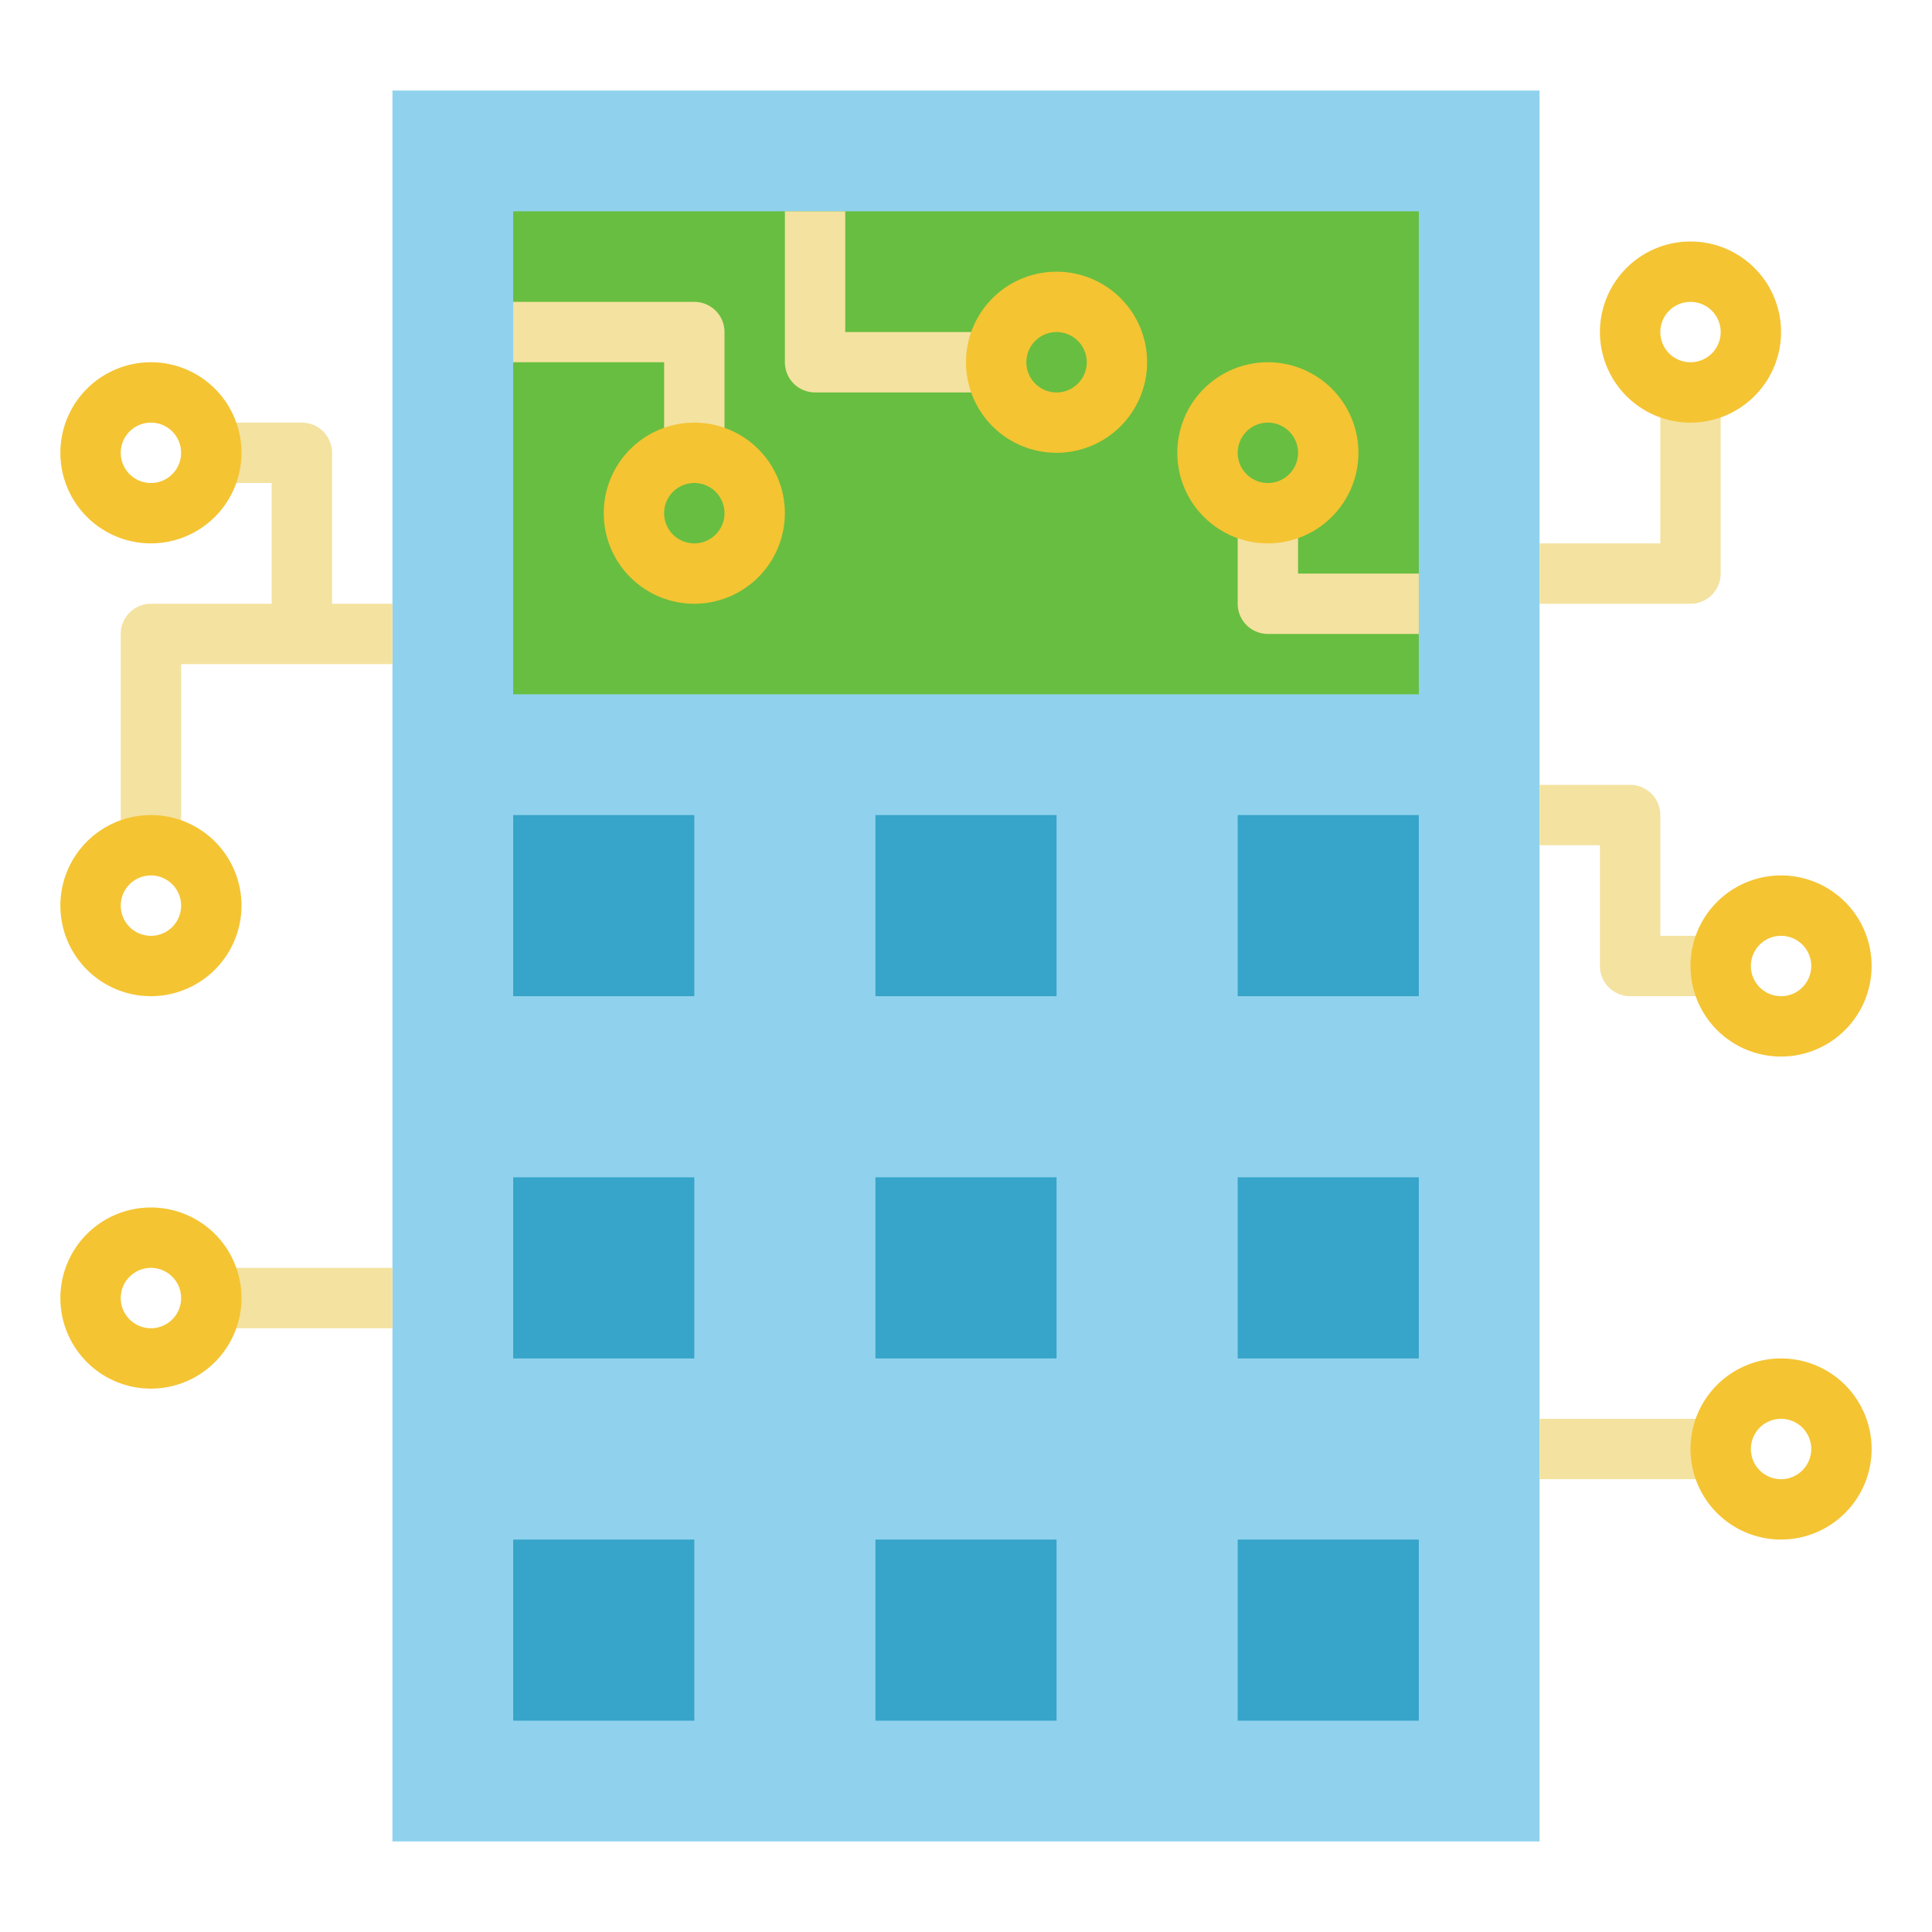 <svg height="512" viewBox="0 0 512 512" width="512" xmlns="http://www.w3.org/2000/svg"><g id="Flat"><path d="m104 24h304v464h-304z" fill="#90d2ed"/><g fill="#37a4c9"><path d="m136 216h48v48h-48z"/><path d="m232 216h48v48h-48z"/><path d="m328 216h48v48h-48z"/><path d="m136 312h48v48h-48z"/><path d="m232 312h48v48h-48z"/><path d="m328 312h48v48h-48z"/><path d="m136 408h48v48h-48z"/><path d="m232 408h48v48h-48z"/><path d="m328 408h48v48h-48z"/></g><path d="m136 56h240v128h-240z" fill="#68be40"/><path d="m192 120h-16v-24h-40v-16h48a8 8 0 0 1 8 8z" fill="#f4e2a0"/><path d="m184 160a24 24 0 1 1 24-24 24.027 24.027 0 0 1 -24 24zm0-32a8 8 0 1 0 8 8 8.009 8.009 0 0 0 -8-8z" fill="#f4c433"/><path d="m264 104h-48a8 8 0 0 1 -8-8v-40h16v32h40z" fill="#f4e2a0"/><path d="m280 120a24 24 0 1 1 24-24 24.027 24.027 0 0 1 -24 24zm0-32a8 8 0 1 0 8 8 8.009 8.009 0 0 0 -8-8z" fill="#f4c433"/><path d="m448 160h-40v-16h32v-40h16v48a8 8 0 0 1 -8 8z" fill="#f4e2a0"/><path d="m448 112a24 24 0 1 1 24-24 24.027 24.027 0 0 1 -24 24zm0-32a8 8 0 1 0 8 8 8.009 8.009 0 0 0 -8-8z" fill="#f4c433"/><path d="m456 264h-24a8 8 0 0 1 -8-8v-32h-16v-16h24a8 8 0 0 1 8 8v32h16z" fill="#f4e2a0"/><path d="m472 280a24 24 0 1 1 24-24 24.027 24.027 0 0 1 -24 24zm0-32a8 8 0 1 0 8 8 8.009 8.009 0 0 0 -8-8z" fill="#f4c433"/><path d="m408 376h48v16h-48z" fill="#f4e2a0"/><path d="m472 408a24 24 0 1 1 24-24 24.027 24.027 0 0 1 -24 24zm0-32a8 8 0 1 0 8 8 8.009 8.009 0 0 0 -8-8z" fill="#f4c433"/><path d="m56 336h48v16h-48z" fill="#f4e2a0"/><path d="m40 368a24 24 0 1 1 24-24 24.027 24.027 0 0 1 -24 24zm0-32a8 8 0 1 0 8 8 8.009 8.009 0 0 0 -8-8z" fill="#f4c433"/><path d="m376 168h-40a8 8 0 0 1 -8-8v-24h16v16h32z" fill="#f4e2a0"/><path d="m48 224h-16v-56a8 8 0 0 1 8-8h64v16h-56z" fill="#f4e2a0"/><path d="m40 264a24 24 0 1 1 24-24 24.027 24.027 0 0 1 -24 24zm0-32a8 8 0 1 0 8 8 8.009 8.009 0 0 0 -8-8z" fill="#f4c433"/><path d="m88 168h-16v-40h-24v-16h32a8 8 0 0 1 8 8z" fill="#f4e2a0"/><path d="m40 144a24 24 0 1 1 24-24 24.027 24.027 0 0 1 -24 24zm0-32a8 8 0 1 0 8 8 8.009 8.009 0 0 0 -8-8z" fill="#f4c433"/><path d="m336 144a24 24 0 1 1 24-24 24.027 24.027 0 0 1 -24 24zm0-32a8 8 0 1 0 8 8 8.009 8.009 0 0 0 -8-8z" fill="#f4c433"/></g></svg>